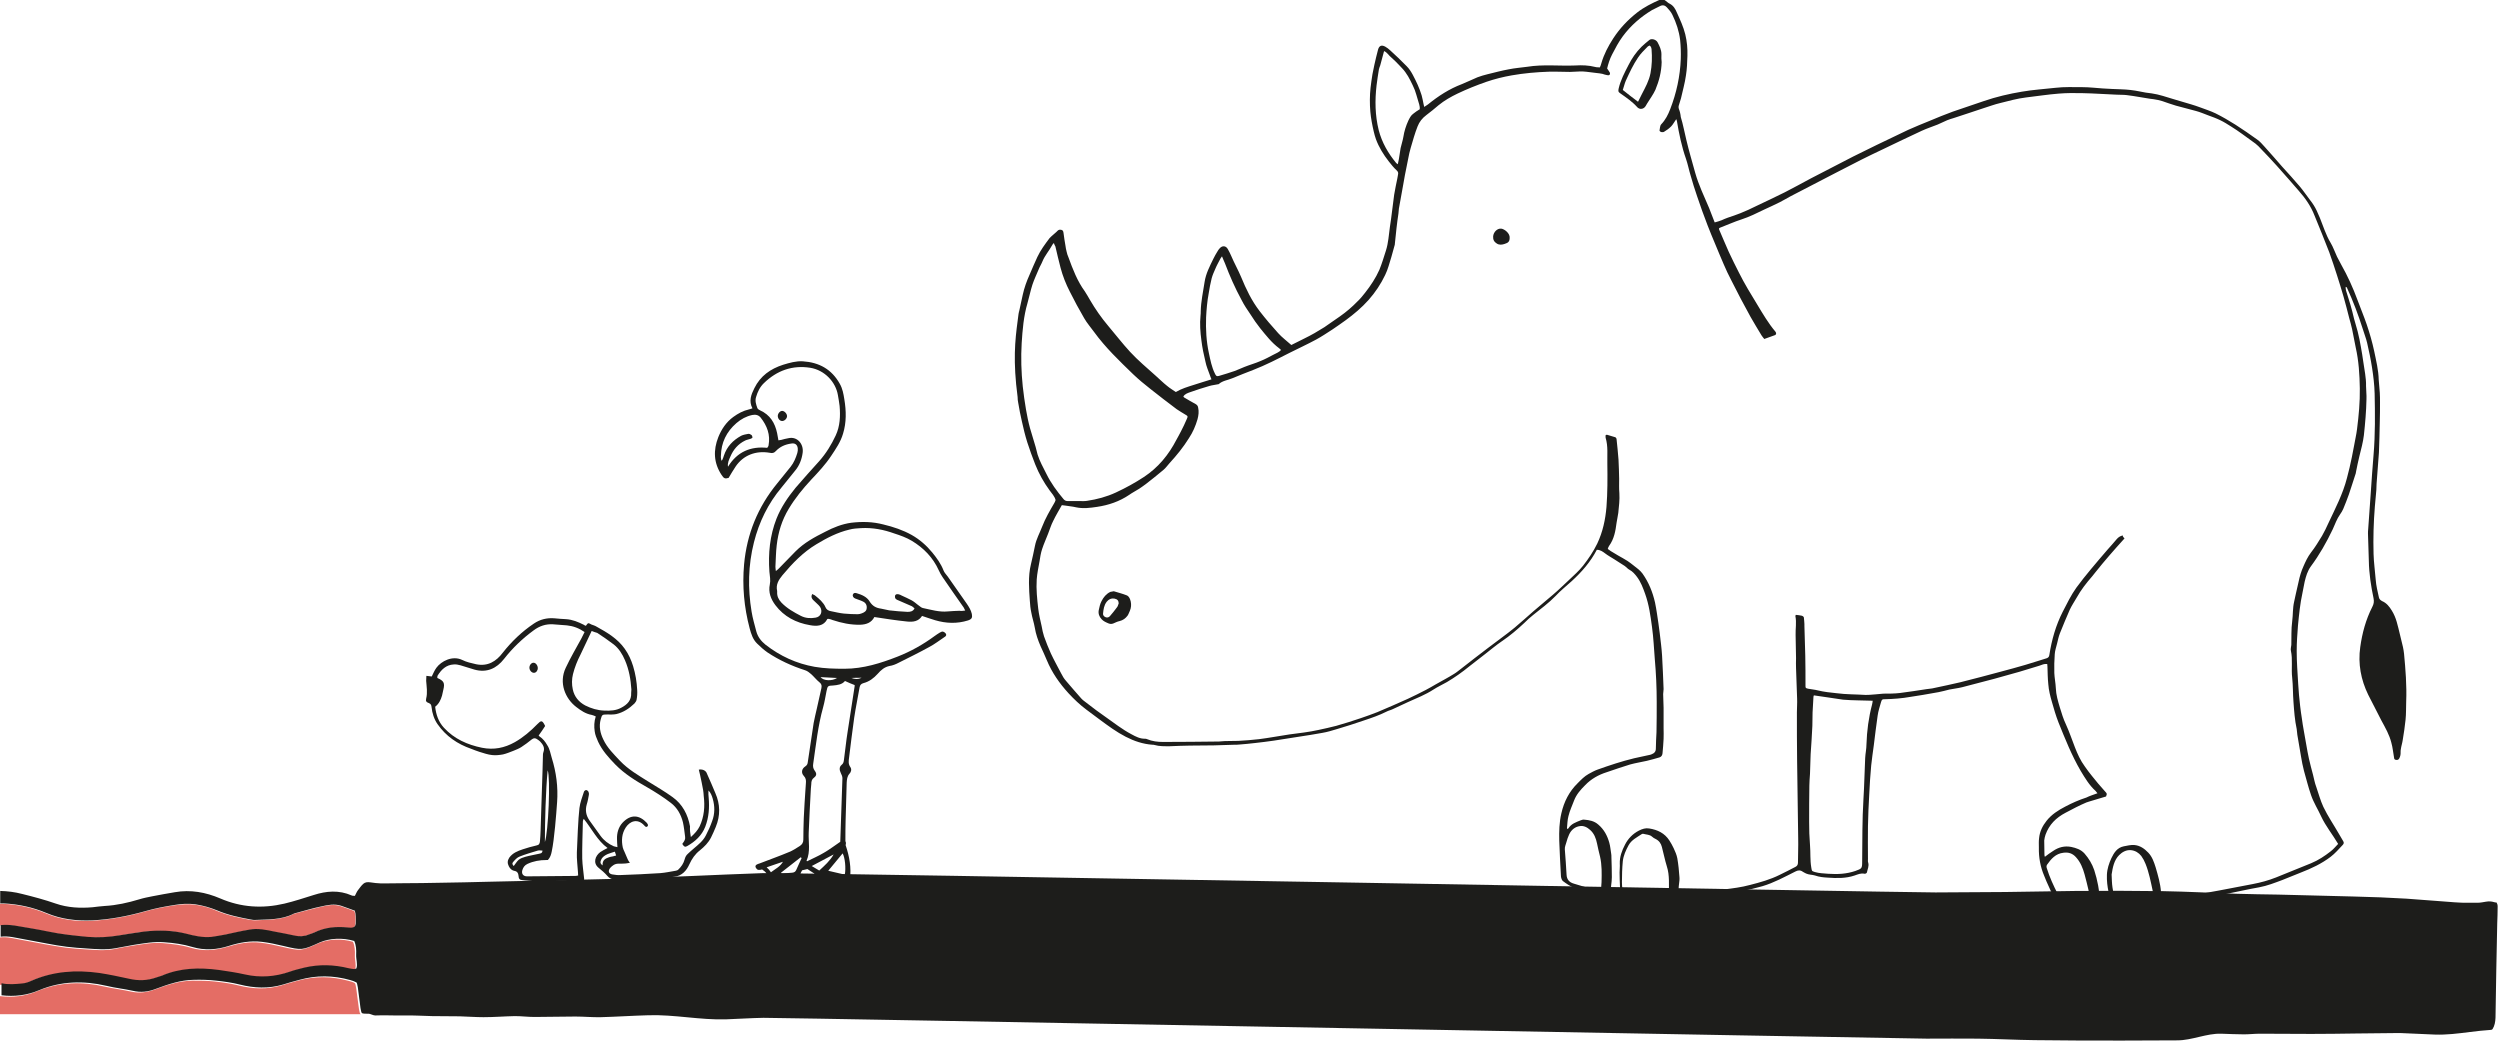 <?xml version="1.0" encoding="utf-8"?>
<!-- Generator: Adobe Illustrator 19.1.0, SVG Export Plug-In . SVG Version: 6.00 Build 0)  -->
<svg version="1.1" id="Calque_1" xmlns="http://www.w3.org/2000/svg" xmlns:xlink="http://www.w3.org/1999/xlink" x="0px" y="0px"
	 viewBox="1090.9 347.5 1164.5 485.2" style="enable-background:new 1090.9 347.5 1164.5 485.2;" xml:space="preserve">
<style type="text/css">
	.st0{fill:#6F9BBB;}
	.st1{fill:#E46D65;}
	.st2{fill:#1D1D1B;}
	.st3{fill:#FFFFFF;stroke:#E46D65;stroke-width:3;stroke-miterlimit:10;}
	.st4{fill:#6EA2C2;}
	.st5{fill:none;stroke:#E46D65;stroke-width:3;stroke-miterlimit:10;}
	.st6{fill:#C2C2C2;}
	.st7{fill:#F3F6ED;}
	.st8{fill:#EA6C65;}
	.st9{fill:#80BA40;}
	.st10{fill:#B9B8B8;}
	.st11{fill:#1A94C1;}
	.st12{fill:none;stroke:#B9B8B8;stroke-width:3;stroke-miterlimit:10;}
	.st13{fill:none;}
	.st14{fill:#EC6C65;}
	.st15{fill:none;stroke:#EC6C65;stroke-width:4;stroke-miterlimit:10;}
	.st16{fill:#169BC9;}
	.st17{fill:#FFFFFF;}
	.st18{fill:#C0C0C0;}
	.st19{fill:none;stroke:#C0C0C0;stroke-width:3;stroke-miterlimit:10;}
	.st20{fill:none;stroke:#EC6C65;stroke-width:3;stroke-miterlimit:10;}
	.st21{fill:none;stroke:#80BA40;stroke-width:3;stroke-miterlimit:10;}
	.st22{fill:#4D4D4D;}
	.st23{fill:#6DA0C0;}
	.st24{fill:#FFFFFF;stroke:#80BA40;stroke-width:3;stroke-miterlimit:10;}
	.st25{fill:#D9EAC5;}
	.st26{fill:#A6CF7A;}
	.st27{fill:#BFDC9F;}
	.st28{fill:#ECEED2;}
</style>
<g>
	<g>
		<path class="st1" d="M1097.4,778.8c5.3,0.8,10.5,1.7,15.7,2.8c6.1,1.2,12.3,1.9,18.5,2.5c4.9,0.4,9.7,0.2,14.6-0.7
			c3.9-0.7,7.9-1.4,11.8-1.8c6.5-0.8,13-0.7,19.4,1c3.9,1,7.8,1.9,11.8,1.5c2.2-0.2,4.4-0.6,6.5-1.1c3.8-0.7,7.5-1.7,11.3-2.3
			c3.9-0.6,7.7,0.2,11.4,0.9c3.2,0.6,6.4,1.2,9.6,1.9c2.2,0.5,4.4,0.3,6.5-0.5c0.8-0.3,1.7-0.5,2.5-0.9c4.9-2.5,10.2-2.8,15.6-2.4
			c0.6,0,1.2,0.1,1.8,0.1c1.3,0,1.9-0.6,2-1.9c0.2-2.1,0.2-4.1-0.4-6c-2.2-0.8-4.3-1.6-6.4-2.3c-3.1-1-6.2-0.4-9.2,0.3
			c-3.9,0.9-7.7,2-11.6,3c-0.4,0.1-0.9,0.2-1.3,0.4c-5.6,2.9-11.7,2.5-17.8,2.9c-0.7,0-1.5-0.1-2.2-0.2c-5.4-1-10.7-2.1-15.8-4.3
			c-3.2-1.4-6.7-2.4-10.2-2.8c-3-0.4-6.2-0.1-9.3,0.3c-4.7,0.7-9.3,1.6-13.8,2.9c-8.1,2.3-16.4,3.9-24.8,4.3
			c-7.3,0.4-14.3-0.5-21.2-3.4c-6.4-2.7-13.2-4.2-20.2-4.5c-0.5,0-0.9,0-1.4,0v10.1C1093.1,778.3,1095.2,778.4,1097.4,778.8z"/>
		<path class="st1" d="M1258.8,819.8c-1-0.5-1.7-13.6-2.6-14.3c-0.8-0.6-1.9-0.8-2.9-1.1c-7.9-2.2-15.7-2.3-23.6-0.1
			c-2.6,0.7-5.1,1.4-7.7,2.2c-6.7,2-13.3,1.7-20.1,0c-3.6-0.9-7.2-1.4-10.9-1.8c-3.5-0.4-7.1-0.4-10.6-0.4
			c-6.2,0.1-11.9,2.1-17.6,4.2c-3.6,1.3-7.1,1.7-10.8,0.9c-4-0.9-8.2-1.4-12.2-2.3c-10.7-2.5-21.2-2.2-31.3,2
			c-5.9,2.5-11.7,3.1-17.6,2.4v8.4H1259C1258.9,819.9,1258.8,819.9,1258.8,819.8z"/>
		<path class="st1" d="M1100.6,806c1.4-0.1,2.9-0.6,4.2-1.2c10.2-4.6,20.8-5.2,31.7-3.7c4.7,0.6,9.3,1.7,13.9,2.7
			c4.3,0.9,8.5,0.8,12.7-0.6c0.8-0.3,1.7-0.5,2.5-0.8c8.6-3.7,17.5-3.9,26.6-2.7c4.1,0.5,8.2,1.2,12.2,2.1
			c7.1,1.6,14.1,1.1,20.9-1.3c2.2-0.8,4.5-1.3,6.8-1.9c6.9-1.7,13.8-1.5,20.6,0.3c0.9,0.2,1.7,0.3,2.6,0.4c0.3,0,0.6-0.1,1-0.3
			c0.7-2.1-0.2-4.3-0.1-6.4c0.1-2.2,0-4.4-0.9-6.4c-5.2-1.6-11.6-1.3-16.1,0.7c-8.2,3.7-8.2,3.6-17,1.6c-3.3-0.8-6.6-1.5-10-1.9
			c-5.2-0.6-10.3,0.4-15.3,1.9c-5.6,1.7-11.3,2.2-17,0.5c-4.3-1.3-8.7-1.8-13.1-2.2c-4.8-0.4-9.4,0.5-14.1,1.2
			c-2.9,0.4-5.8,1-8.7,1.6c-4.4,0.8-8.8,0.4-13.3,0.1c-3.1-0.2-6.2-0.4-9.3-0.8c-3.1-0.4-6.1-1-9.2-1.5c-5.4-1-10.8-2-16.1-3
			c-1.9-0.4-3.7-0.4-5.5-0.2v22C1094.1,806.5,1097.4,806.2,1100.6,806z"/>
	</g>
	<g>
		<path class="st2" d="M1412.7,737.4c1.9-1.7,3.2-3.2,4.1-5c2.1-4.5,2.5-9.2,1.9-14.1c-0.1-1-0.1-2-0.3-2.9
			c-0.4-2.3-0.9-4.6-1.4-6.9c-0.2-0.8-0.4-1.6-0.6-2.5c1.6-0.3,3,0.3,3.6,1.4c0.1,0.2,0.2,0.4,0.3,0.7c1.3,2.9,2.6,5.9,3.8,8.8
			c2.3,5.2,2.4,10.5,0.2,15.8c-0.7,1.7-1.4,3.3-2.2,4.9c-1.2,2.4-3.1,4.3-5.2,6c-2.2,1.7-3.7,3.9-4.9,6.5c-1.3,2.9-3.4,5.4-7.1,5.8
			c-2.1,0.2-4.2,0.6-6.2,0.7c-3.1,0.2-6.3,0.1-9.4,0.3c-3,0.1-6,0.5-9,0.5c-2.3,0-4.8,0.1-6.5-1.9c-1.2-1.4-2.6-2.6-4.1-3.8
			c-2.7-2.2-1.6-5.5,0.8-7.3c1-0.7,2.1-1.2,3.4-1.9c-4.8-3.5-7.3-8.9-11.1-13.6c-0.2,0.5-0.4,0.8-0.4,1.2
			c-0.1,3.8-0.4,13.6-0.3,17.4c0.1,3.1,0.6,6.2,0.9,9.4c0.1,1.2-0.3,1.5-1.5,1.1c-0.6-0.2-1.2-0.4-1.8-0.4c-1.7,0-3.5,0-5.2,0.1
			c-3.7,0.1-7.5,0.3-11.2,0.3c-3,0-5.9-0.2-8.8-0.5c-1.6-0.1-2-0.6-2.1-2.2c-0.1-1.1-0.6-1.9-1.7-2.1c-1.3-0.2-2.2-1-2.8-2.2
			c-0.7-1.4-0.7-2.6,0.2-4c1.6-2.2,3.9-3.1,6.3-3.9c2.1-0.7,4.2-1.3,6.4-1.8c1.2-0.2,1.5-0.9,1.6-1.9c0.1-1.7,0.3-3.3,0.3-5
			c0.3-7.3,0.6-20.5,0.9-27.8c0.1-2.5,0.1-5,0.2-7.6c0-0.4,0.1-0.8,0.2-1.1c0.8-2.1-0.2-3.6-1.5-5c-0.4-0.4-0.9-0.7-1.3-1
			c-0.9-0.7-1.7-0.7-2.6,0c-1.6,1.3-3.2,2.5-4.9,3.6c-1.1,0.7-2.4,1.2-3.6,1.7c-1.6,0.6-3.2,1.3-4.9,1.7c-1.7,0.3-3.4,0.5-5.1,0.3
			c-2-0.2-3.9-0.9-5.9-1.5c-1.3-0.4-2.5-0.9-3.8-1.4c-6.4-2.2-11.8-5.9-15.7-11.5c-1.6-2.3-2.5-5.1-2.8-8c-0.1-0.9-0.3-1.4-1.2-1.8
			c-1.2-0.4-1.6-0.9-1.3-2.1c0.7-2.8,0.2-5.5,0-8.3c0-0.7,0.1-1.4,0.1-2.3c1,0.1,1.8,0.2,2.5,0.3c0.7-1.4,1.3-2.9,2.2-4.1
			c2.2-3,7.4-5.8,12-3.6c2,1,4.3,1.5,6.5,2c5.4,1.1,9.3-1.3,12.4-5.4c4.1-5.2,8.9-9.8,14.4-13.5c2.9-2,6.2-2.8,9.7-2.5
			c1.8,0.2,3.6,0.3,5.4,0.4c3,0.2,5.6,1.3,8.2,2.6c0.3,0.2,0.6,0.4,1,0.5c0.4-0.5,0.7-1.1,1.1-1.2c0.4-0.1,1,0.4,1.5,0.6
			c0.8,0.3,1.6,0.5,2.4,1c4.9,2.7,9.8,5.6,13.1,10.3c1.8,2.5,3,5.2,3.9,8.1c1.1,3.6,1.7,7.3,1.9,11.1c0.1,1.5,0,3.1-0.3,4.6
			c-0.1,0.6-0.6,1.2-1,1.7c-2.4,2.3-5.1,4.1-8.4,4.9c-1.4,0.3-2.9,0.2-4.4,0.2c-2.2,0-2.3,0.1-2.9,2.3c-0.9,3.3-0.2,6.4,1.2,9.3
			c1.8,3.9,4.9,6.9,7.8,10c3.8,4,8.5,6.7,13.1,9.6c3.8,2.4,7.7,4.6,11.4,7.3c4.6,3.3,7.1,8.1,8.1,13.6
			C1412.2,734.3,1412.4,735.6,1412.7,737.4 M1368.4,681.2c-0.8-0.3-1.3-0.6-1.9-0.7c-2.8-0.5-5-2-7.2-3.7
			c-5.1-3.9-8.2-11.2-4.9-18.2c2.2-4.7,4.8-9.1,7.3-13.7c0.5-1,1-1.9,1.5-3c-2.6-1.8-5.3-2.8-8.2-3.1c-2.1-0.2-4.3-0.3-6.5-0.5
			c-3.4-0.2-6.3,0.8-9,2.8c-5.2,3.8-9.8,8.2-13.8,13.3c-3.5,4.5-8.1,6.6-13.8,5c-2.2-0.6-4.3-1.4-6.5-2c-1-0.3-2.2-0.5-3.2-0.4
			c-3.5,0.2-5.7,2.4-7.4,5.1c-0.2,0.3-0.2,0.8-0.2,1.2c3,1.3,3.6,2.3,2.8,5.5c-0.2,0.9-0.4,1.8-0.6,2.7c-0.6,2-1.4,3.8-3.2,5.2
			c0.4,3.6,1.5,7,4.1,9.8c4.8,5.2,10.9,7.9,17.7,9.3c5.5,1.1,10.5,0.1,15.3-2.6c3.9-2.2,7.4-5.2,10.5-8.4c1.7-1.7,2.2-2,3.5,0.6
			c0,0.1,0,0.1,0.1,0.3c-0.9,1.4-1.9,2.9-3,4.4c0.2,0.2,0.3,0.4,0.5,0.5c1.5,1,2.6,2.4,3.5,4c1.2,1.8,1.5,3.9,2.1,5.9
			c2.1,6.7,3,13.6,2.5,20.6c-0.4,5.7-1.3,17.4-2.5,23c-0.3,1.5-0.7,2.8-1.8,4c-0.2,0-0.4,0-0.7,0c-3.1,0-6,0.5-8.8,1.8
			c-1.3,0.6-2,1.6-2.4,2.9c-0.5,1.7,0.4,2.9,2.2,2.9c7.5-0.1,15-0.1,22.5-0.2c0.4,0,0.8-0.1,1.3-0.2c0-0.6-0.1-1.2-0.1-1.7
			c-0.2-3-0.6-6-0.5-9c0.2-4.9,0.6-15.8,1.2-20.7c0.3-2.6,1.3-5.1,2.1-7.6c0.1-0.4,0.7-0.8,1-0.8c0.4,0,0.9,0.4,1.1,0.8
			c0.2,0.4,0.3,1,0.2,1.4c-0.3,1.5-0.5,3-1,4.5c-0.8,2.8-0.3,5.2,1.3,7.5c1.7,2.4,3.4,4.7,5.1,7.1c1.6,2.2,3.7,3.8,6.2,4.9
			c0.5,0.2,1.1,0.2,1.7,0.4c-0.1-1.5-0.2-2.6-0.2-3.8c-0.1-2.8,0.7-5.5,2.5-7.5c3.9-4.2,7.9-3.7,11.3-0.1c0.4,0.5,1,1.2,0.3,1.8
			c-0.7,0.5-1.1-0.2-1.5-0.6c-3.1-3.3-6.6-1.9-8.5,1c-1.9,2.9-2.1,6.1-1.4,9.4c0.2,0.7,0.5,1.4,0.8,2c0.5,1.2,1,2.4,1.5,3.5
			c0.2,0.5,0.5,0.9,1,1.6c-0.8,0.1-1.3,0.2-1.9,0.3c-1.2,0.1-2.3,0.1-3.5,0.1c-1.6,0-2.8,0.9-3.8,2c-1.1,1.4-0.7,2.7,1,3
			c1.3,0.2,2.6,0.4,3.8,0.3c6.2-0.2,12.4-0.5,18.6-0.9c2.4-0.2,4.7-0.7,7.1-1.1c0.4-0.1,0.9-0.2,1.2-0.5c1.4-1.3,2.5-2.9,3-4.8
			c0.3-1.1,0.7-1.9,1.5-2.6c0.9-0.8,1.8-1.7,2.8-2.5c2.1-1.8,4.3-3.5,5.6-6.1c1.1-2.1,2.1-4.3,2.9-6.6c1.3-3.4,1.3-6.9,0.3-10.4
			c-0.4-1.4-0.9-2.8-2-3.9c-0.1,1.2,0,2.3,0.1,3.4c0.4,4.6,0.1,9.1-1.6,13.5c-1.6,4.1-4.7,6.9-8.4,9c-1,0.6-1.5,0.3-2.3-1
			c1.2-1.6,1.5-2.2,1.3-3.5c-0.3-2.2-0.5-4.4-1-6.6c-0.9-3.6-2.7-6.8-5.6-9c-3.5-2.7-7.3-5.1-11.1-7.3c-5.3-3-10.5-6.2-14.8-10.6
			c-3.1-3.2-6.1-6.5-8-10.6c-0.7-1.6-1.4-3.2-1.6-4.9C1367.6,686,1367.6,683.7,1368.4,681.2 M1366.5,641.4c-1.8,3.9-3.5,7.5-5.2,11
			c-1.5,2.9-2.7,5.9-3.5,9.1c-0.6,2.4-0.6,4.8-0.1,7.1c0.7,3.4,2.8,5.9,5.8,7.5c2.8,1.4,5.7,2.3,9,2.4c2.7,0.1,5.3,0,7.7-1.3
			c2.9-1.5,4.9-3.5,4.7-7c0-0.5,0.1-1,0.1-1.5c-0.3-4.7-1.1-9.3-3-13.7c-1.2-2.8-2.8-5.4-5.2-7.3c-2.5-1.9-5.1-3.7-7.7-5.4
			C1368.2,642,1367.3,641.8,1366.5,641.4 M1346,706.3c-0.9,9.2-1.3,24.4-1.3,33.4C1346.3,735.4,1347.4,709.7,1346,706.3
			 M1330.2,750.9c0.8-1,1.4-2.1,2.3-2.9c0.9-0.7,2-1.1,3.1-1.4c2.1-0.6,4.2-0.9,6.3-1.4c0.7-0.2,1.6-0.1,1.7-1.5
			c-0.8,0-1.5-0.2-2.2,0c-2.9,0.9-5.8,1.7-8.5,2.8c-1.1,0.4-2,1.4-2.8,2.3C1329.3,749.6,1329.5,750.2,1330.2,750.9 M1371.6,750.6
			c-0.2-2.5,1.3-3.2,3-3.8c0.6-0.2,1.2-0.3,1.8-0.4c0.5-0.1,0.9-0.3,1.5-0.4c-0.2-0.7-0.4-1.2-0.6-1.8c-1.2,0.4-2.3,0.7-3.3,1.1
			c-1.3,0.6-2.5,1.3-3.1,2.7C1370.5,748.9,1370.3,749.7,1371.6,750.6"/>
		<path class="st2" d="M1341.4,658.7c0,1.2-0.8,2.2-1.8,2.2c-1.1,0-2.1-1.2-2.1-2.4c0-1.2,0.9-2.3,1.9-2.3
			C1340.5,656.2,1341.4,657.5,1341.4,658.7"/>
		<path class="st2" d="M1484.8,741.2c1.8,5.3,2.7,10.5,2,16c-1.3,0.6-2.5,0.5-3.6-0.1c-1.9-0.9-3.8-1.1-5.8-0.8
			c-1.9,0.3-3.8,0.1-5.6,0.8c-0.8,0.3-1.3-0.3-1.5-1c-0.1-0.5-0.1-1.1-0.1-1.7c-1-0.7-2.1-1.4-3.2-2.1c-0.8,0.2-1.6,0.4-2.5,0.6
			c-0.2,0.6-0.8,1.2-0.7,1.8c0.2,1.4-0.8,1.9-1.9,2.5c-1-1-2.3-0.7-3.6-0.6c-2.4,0.3-4.8,0.2-7,1.1c-0.9,0.4-2.1-0.6-2.7-2
			c-0.9-1.9-0.9-1.9-2.7-3.2c-1.6,0.4-2.2,0.3-2.8-0.6c-0.5-0.7-0.4-1.3,0.3-1.7c0.4-0.2,0.9-0.4,1.3-0.5c4.6-1.8,9.2-3.4,13.7-5.3
			c1.8-0.7,3.4-1.8,5-2.8c1.1-0.7,1.7-1.6,1.7-3c0-3.3,0.1-6.7,0.2-10c0.2-4.5,0.5-9,0.8-13.5c0.1-1,0.1-1.9,0.2-2.9
			c0.1-1.2,0-2.3-1-3.3c-1.3-1.4-1-3.3,0.7-4.4c0.9-0.6,1.1-1.2,1.2-2.2c0.9-6,1.8-12,2.7-18c0.4-2.3,1-4.5,1.5-6.8
			c0.7-3.1,1.4-6.3,2.1-9.4c0.2-1.1,0.2-1.9-0.8-2.7c-1.5-1.2-2.6-2.7-4.1-4c-0.8-0.7-1.7-1.4-2.7-1.7c-6.2-2-12.1-4.7-17.5-8.3
			c-1.7-1.2-3.3-2.6-4.8-4.1c-2-1.9-2.8-4.5-3.5-7.1c-2.6-9.8-3.5-19.7-2.6-29.8c1.3-14.2,6.4-26.7,15.4-37.7
			c2.1-2.6,4.2-5.2,6.3-7.8c1.5-1.9,2.4-4.1,3.1-6.4c0.2-0.7,0.3-1.5,0.2-2.2c-0.2-1.7-1.3-2.5-3-2.2c-2.8,0.4-5.2,1.4-7.2,3.5
			c-0.8,0.9-1.6,1.1-2.9,0.8c-6.4-1.1-12.3,1.1-15.9,6.5c-1.1,1.7-2.1,3.3-3.2,5.2c-1.7,0.5-2.2,0.3-3.3-1.4
			c-3.7-5.6-3.9-11.5-1.5-17.6c1.5-3.7,3.7-7,7-9.4c2.2-1.6,4.6-2.9,7.3-3.5c0.5-0.1,1-0.3,1.6-0.5c-1.8-3.4-0.6-6.4,0.9-9.4
			c2.8-5.7,7.5-9,13.4-10.9c3-0.9,6-1.8,9.2-1.6c7.6,0.5,13.4,3.7,17.2,10.5c1.3,2.3,1.7,4.7,2.1,7.2c0.9,5.4,1,10.8-0.6,16
			c-1.1,3.8-3.3,7-5.5,10.3c-2.7,4.1-6,7.6-9.3,11.1c-3.9,4.2-7.5,8.6-10.5,13.6c-3.2,5.3-4.9,10.9-5.6,17c-0.4,3.3-0.4,6.7-0.6,10
			c0,0.5,0.1,1,0.2,2c0.7-0.6,1.2-0.9,1.5-1.3c2.6-2.6,5.1-5.3,7.7-7.9c4-4,8.8-6.6,13.8-9.1c3.8-2,7.8-3.6,12.1-4.2
			c5.1-0.6,10-0.5,15,0.8c4.6,1.1,9.1,2.6,13.2,4.9c3.7,2.1,6.9,4.9,9.6,8.2c2.1,2.6,4,5.2,5.2,8.3c0.4,1.1,1.3,1.9,2,2.9
			c3,4.3,5.9,8.5,8.9,12.7c1,1.5,1.9,2.9,2.3,4.7c0.3,1.7,0,2.4-1.8,3c-5.1,1.6-10.2,1.4-15.3-0.1c-2-0.6-4-1.3-6.1-2
			c-1.6,2.6-4.3,2.9-7,2.6c-5-0.5-10-1.3-15.3-2.1c0.3-0.2,0.1-0.1,0.1,0c-1.4,2.7-3.8,3.5-6.6,3.6c-4.4,0.1-8.7-0.8-12.9-2.2
			c-0.5-0.2-1-0.4-1.6-0.5c-0.2-0.1-0.4,0-0.8,0c-1.7,3.4-4.9,3.5-8.1,2.9c-6.5-1.1-12.1-4-16.1-9.3c-2.1-2.8-3.4-6-2.6-9.7
			c0.4-1.9,0-3.9-0.2-5.9c-0.6-8.5,0.2-16.8,3.3-24.7c2.1-5.3,5.3-10,8.9-14.4c3.6-4.2,7.3-8.3,11-12.4c3.2-3.6,5.7-7.7,7.7-12
			c2-4.3,2.2-9,1.8-13.7c-0.2-1.7-0.5-3.4-0.8-5.1c-1-6-6.1-11.6-12.9-12.7c-8.3-1.3-15.5,1.3-21.5,7.1c-1.9,1.8-3,4.1-3.7,6.5
			c-0.6,1.8,0,3.5,0.6,5.2c0.2,0.4,0.7,0.8,1.2,1c4.7,2.1,7,5.9,8,10.7c0.2,1.1,0.4,2.1,0.6,3.3c0.5-0.1,0.9-0.1,1.3-0.2
			c1.1-0.3,2.2-0.6,3.4-0.8c4-0.9,7.1,2.6,6.6,6.7c-0.4,3.1-1.5,6-3.5,8.4c-2.1,2.6-4.2,5.2-6.3,7.8c-6.3,7.5-10.5,16.1-12.9,25.6
			c-2.7,10.7-2.9,21.5-1.1,32.3c0.5,3.1,1.4,6.1,2.2,9.2c0.7,2.6,2.3,4.6,4.3,6.2c6.8,5.3,14.4,8.8,22.9,10.3
			c4.6,0.8,9.2,0.9,13.9,0.9c8.7,0,16.9-2.6,24.8-5.7c6.1-2.4,11.8-5.6,17.1-9.5c0.8-0.6,1.6-1.1,2.4-1.6c0.5-0.3,1.1-0.6,1.5-0.5
			c0.5,0.1,1.1,0.5,1.4,1c0.4,0.6,0,1.2-0.6,1.5c-2.4,1.6-4.7,3.4-7.2,4.7c-4.7,2.6-9.4,4.9-14.2,7.3c-1.3,0.7-2.8,1.3-4.2,1.5
			c-2.5,0.5-4.1,2-5.6,3.7c-1.8,2-3.9,3.6-6.6,4.3c-1.1,0.3-1.6,0.9-1.8,2c-0.8,4.7-1.8,9.4-2.5,14.1c-0.9,6.2-1.6,12.4-2.4,18.7
			c-0.2,1.5-0.4,2.9,0.6,4.3c0.7,1,0.4,2.3-0.4,3.1c-1.1,1.2-1.2,2.7-1.3,4.2c-0.2,5.8-0.3,11.6-0.5,17.4c-0.1,3.3-0.1,6.6-0.1,9.8
			C1485.1,740.1,1484.9,740.6,1484.8,741.2 M1540.5,631.9c-0.4-0.7-0.5-1.1-0.7-1.4c-3.3-4.7-6.6-9.4-9.8-14.1
			c-0.7-1-1.3-2.1-1.8-3.2c-2.7-6-7.1-10.5-12.6-13.8c-2.5-1.5-5.3-2.5-8.1-3.4c-5-1.8-10.1-2.8-15.5-2.5c-1.8,0.1-3.7,0.2-5.5,0.7
			c-5.5,1.3-10.5,3.9-15.3,6.8c-6.2,3.7-11.2,8.9-15.8,14.4c-1.8,2.2-3.2,4.4-2.5,7.4c0,0.1,0,0.3,0,0.4c-0.1,2,0.6,3.5,2,5
			c2.6,2.7,5.8,4.5,9.1,6.2c2.2,1.1,4.5,1.2,6.8,0.8c2.5-0.4,3.4-2.9,2.1-5c-0.4-0.6-0.9-1-1.4-1.5c-0.6-0.6-1.3-1.2-1.9-1.8
			c-0.6-0.7-1-1.4-0.4-2.7c0.5,0.3,1.1,0.4,1.5,0.8c0.9,0.7,1.8,1.5,2.6,2.3c0.8,0.9,1.6,1.8,2,2.8c0.5,1.3,1.4,1.9,2.7,2.1
			c2,0.4,4,0.9,6,1.1c2.2,0.2,4.4,0.3,6.5,0.3c0.6,0,1.2-0.2,1.8-0.4c1.1-0.4,2.2-1,2.3-2.3c0.2-1.4-0.4-2.6-1.7-3.2
			c-1.2-0.6-2.4-0.9-3.6-1.4c-0.9-0.3-1.4-1.2-1.1-1.9c0.3-0.8,1-0.8,1.7-0.6c2.4,0.7,4.8,1.7,6.1,3.9c1.3,2.1,3,3,5.3,3.3
			c1.3,0.2,2.5,0.6,3.8,0.8c2.8,0.3,5.7,0.6,8.5,0.7c1.2,0,2.5-0.1,3.3-1.6c-0.4-0.3-0.8-0.8-1.2-1c-2.3-1-4.6-2-6.9-3
			c-0.9-0.4-1.1-1-1-1.8c0.2-0.9,0.9-0.9,1.6-0.8c0.5,0.1,1,0.3,1.5,0.6c1.5,0.7,3.1,1.4,4.6,2.2c1.1,0.6,2,1.4,2.9,2.1
			c0.8,0.5,1.5,1.3,2.3,1.5c3.9,0.8,7.7,2,11.7,1.6c1.8-0.2,3.7-0.2,5.5-0.3C1538.7,632.2,1539.4,632,1540.5,631.9 M1484.5,664.7
			c-1.4,1.7-3.5,1.9-5.5,2.1c-2.5,0.1-2.6,0.2-3.1,2.6c-0.5,2.5-0.9,5.1-1.6,7.6c-2.4,8.6-3.3,17.4-4.6,26.2
			c-0.2,1.2-0.1,2.2,0.7,3.3c1,1.3,0.9,2.3-0.3,3.2c-1.1,0.8-1.3,1.8-1.3,3c0,0.7-0.2,1.5-0.2,2.2c-0.4,6.8-0.7,13.6-1,20.4
			c-0.2,4.4,0.9,8.8-1,13.1c0,0,0.1,0.1,0.2,0.3c2.6-1.3,5.4-2.5,7.9-4c2.6-1.5,5.1-3.4,7.6-5.1c0.3-9.8,0.7-19.7,1-29.6
			c0-0.7-0.3-1.6-0.7-2.3c-0.8-1.6-0.8-3,0.3-3.9c0.8-0.6,1-1.4,1.1-2.3c0.6-4.3,1-8.7,1.7-13c1.1-7.1,2.2-14.3,3.3-21.4
			c0-0.2,0-0.5,0-0.5C1487.5,666.1,1486.1,665.4,1484.5,664.7 M1426.9,562.1c0.4-0.3,0.5-0.4,0.5-0.5c0.3-0.6,0.5-1.3,0.7-1.9
			c1.4-4.2,4.2-7.1,8-9.2c1-0.5,2.2-0.7,3.3-0.9c0.5-0.1,1.1,0.2,1.5,0.5c0.3,0.2,0.5,0.8,0.5,1.2c0,0.2-0.6,0.5-0.9,0.6
			c-0.8,0.3-1.7,0.4-2.5,0.8c-3.3,1.6-5.5,4.2-6.9,7.5c-0.6,1.4-1.4,2.9-1.1,4.7c4.3-7,10.6-9.6,18.3-8.8c0.2-0.4,0.3-0.5,0.4-0.6
			c0.1-0.2,0.2-0.4,0.2-0.6c0.9-4.9-0.7-9.1-3.7-12.9c-1-1.2-2.3-1.5-3.9-1.2c-2.8,0.6-5.2,1.9-7.4,3.8c-4.6,4-7.1,9.1-7.2,15.2
			C1426.6,560.5,1426.8,561.2,1426.9,562.1 M1476.7,753.1c2.6,0.6,5.2,1.2,7.7,1.8c0.6-2.9,0.1-8-1-9.9
			C1481.2,747.6,1479,750.3,1476.7,753.1 M1464.3,747.2c-0.1-0.1-0.3-0.3-0.4-0.4c-3.1,2.4-6.1,4.8-9.2,7.2c0.1,0.1,0.1,0.3,0.2,0.4
			c1.7-0.1,3.3-0.3,5-0.4c0.9-0.1,1.5-0.4,1.9-1.3C1462.6,750.8,1463.5,749,1464.3,747.2 M1472.5,753c2.5-2.3,5-4.5,6.7-7.5
			c-3.3,1.7-6.6,3.5-10.2,5.4C1470.3,751.7,1471.3,752.3,1472.5,753 M1450,753.8c2.1-1.6,4.3-2.6,5.6-4.9c-2.5,0.8-4.9,1.7-7.6,2.6
			C1448.9,752.3,1449.4,752.9,1450,753.8 M1480.8,663.3c-2.4-0.1-5-0.3-7.7-0.4C1474.5,664.7,1478.5,664.8,1480.8,663.3
			 M1487.5,663.3c1.4,0.5,2.9,0.8,4.7-0.1C1490.3,663.2,1488.9,663.2,1487.5,663.3"/>
		<path class="st2" d="M1457.5,541.2c0.1,1.1-1,2.3-2.1,2.4c-1.1,0.1-2.1-0.9-2.2-2.2c-0.1-1.1,0.9-2.4,1.9-2.5
			C1456.1,538.8,1457.4,540,1457.5,541.2"/>
		<path class="st2" d="M2067.9,717c-0.5-0.6-0.7-0.9-0.9-1.1c-2.9-2.6-4.9-6-6.9-9.3c-4.2-7.2-7.3-15-10.4-22.7
			c-1.2-3.1-2.1-6.2-3-9.4c-0.8-2.7-1.5-5.5-1.7-8.3c-0.3-2.8-0.3-5.5-0.4-8.3c0-0.4-0.1-0.7-0.1-1.1c-1.4-0.2-2.5,0.4-3.7,0.8
			c-3.1,0.9-6.1,1.9-9.2,2.8c-3.9,1.1-7.9,2.2-11.8,3.3c-4.9,1.3-9.9,2.6-14.9,3.9c-2,0.5-4,0.7-6,1.1c-1.7,0.4-3.3,0.9-5,1.2
			c-2.5,0.5-4.9,0.8-7.4,1.3c-1.9,0.3-3.8,0.6-5.7,0.9c-3.9,0.7-7.9,1-11.9,1.1c-1.2,0-1.4,0-1.8,1.3c-0.6,2.1-1.3,4.2-1.6,6.4
			c-0.7,4.6-1.2,9.3-1.8,13.9c-0.4,3.1-0.9,6.2-1.2,9.3c-0.4,4.4-0.7,8.9-0.9,13.3c-0.3,5-0.5,9.9-0.6,14.9c-0.1,5.1,0,10.2,0,15.3
			c0,0.6-0.1,1.2,0.1,1.7c0.5,1.6-0.3,3.1-0.6,4.6c0,0.3-0.8,0.7-1.1,0.6c-1.7-0.4-3.1,0.3-4.6,0.8c-4.1,1.4-8.3,1.3-12.5,1
			c-2-0.1-4-0.3-6-1c-1.3-0.4-2.8-0.3-4.1-0.9c-0.5-0.3-1.1-0.5-1.5-0.8c-1.2-0.9-2.3-0.8-3.6-0.1c-5,2.5-9.9,5.2-15.3,6.8
			c-3.2,0.9-6.4,1.7-9.6,2.3c-3,0.6-6.1,0.9-9.2,1.3c-1.2,0.2-2.5,0.5-3.7,0.6c-2.2,0.3-4.5,0.4-6.7,0.6c-3.8,0.3-7.7,0.4-11.4,1.1
			c-1.8,0.3-3.6,0-5.4,0.3c-1.8,0.3-3.7,0.2-5.5,0.2c-1.8,0-3.7,0-5.5-0.1c-1.4,0-2.8,0.1-4.2-0.1c-2.8-0.3-5.5-0.7-8.3-1
			c-1-0.1-2.1-0.1-3.1-0.3c-1.6-0.3-3.2-0.6-4.7-1.1c-3.5-1-7-1.9-10.4-3.1c-1.9-0.7-3.6-1.9-5.2-3.1c-0.5-0.4-0.8-1.4-0.9-2.1
			c-0.3-5.5-0.6-11.1-0.8-16.7c-0.1-4.3,0-8.6,1-12.8c1.2-5.3,3.6-10.1,7.6-14c1.6-1.6,3.1-3.2,5.1-4.3c1.3-0.7,2.7-1.5,4.1-2
			c5.6-2,11.3-3.9,17.1-5.3c2.3-0.5,4.6-1,6.9-1.5c0.4-0.1,0.7-0.1,1.1-0.3c1.3-0.5,2.1-1.2,2.1-2.7c0-2.6,0.2-5.1,0.3-7.7
			c0.1-4.7,0.1-9.3,0.1-14c0-6.7-0.3-13.4-0.9-20.1c-0.4-5-0.6-9.9-1.3-14.9c-0.7-5.2-1.4-10.4-3.2-15.4c-1-2.8-2-5.5-3.8-7.9
			c-1-1.3-2-2.5-3.5-3.3c-0.8-0.4-1.4-1.2-2.1-1.7c-1.7-1.1-3.3-2.1-5-3.2c-1.4-0.9-2.9-1.7-4.2-2.7c-1.2-0.9-2.3-1.7-3.9-1.7
			c-2.9,5.6-7,10.3-11.7,14.6c-2.5,2.3-5.2,4.4-7.5,6.9c-3.2,3.3-6.9,6-10.5,8.9c-1.4,1.1-2.7,2.3-4,3.6c-3.3,3.1-6.7,6-10.4,8.5
			c-2.8,1.9-5.4,4.1-8.1,6.2c-2.4,1.9-4.8,3.7-7.2,5.6c-3.3,2.7-6.7,5.1-10.4,7.3c-2.1,1.2-4.3,2.2-6.3,3.5c-3.7,2.4-7.8,4-11.8,5.8
			c-2.4,1.1-4.7,2.2-7.1,3.3c-1,0.5-2.1,0.7-3,1.2c-3.4,1.7-6.9,2.9-10.5,4.1c-4.2,1.4-8.3,2.8-12.5,4c-2.3,0.7-4.6,1.4-7,1.8
			c-3.6,0.7-7.3,1.2-11,1.8c-3.8,0.6-7.6,1.2-11.5,1.8c-2.9,0.4-5.8,0.8-8.7,1.1c-2.4,0.3-4.8,0.5-7.2,0.7c-0.8,0.1-1.6,0.1-2.4,0.1
			c-3.2,0.1-6.5,0.2-9.7,0.3c-3.7,0.1-7.3,0-11,0.1c-3.1,0-6.3,0.2-9.4,0.3c-2.4,0-4.8,0.1-7.2-0.6c-0.3-0.1-0.6-0.1-0.9-0.1
			c-4.4-0.3-8.5-1.7-12.4-3.7c-4.3-2.2-8.2-5.1-12-7.9c-2.1-1.6-4.2-3.1-6.3-4.7c-3.1-2.3-5.8-4.9-8.4-7.7
			c-4.2-4.6-7.7-9.6-10.1-15.4c-0.9-2.2-1.9-4.3-2.9-6.5c-1.2-2.8-2.2-5.6-2.7-8.7c-0.4-2.3-1.2-4.6-1.6-6.9
			c-0.4-1.8-0.6-3.7-0.7-5.6c-0.2-2.8-0.4-5.5-0.4-8.3c0-2.9,0.2-5.8,0.9-8.6c0.7-2.9,1.3-5.8,1.9-8.7c0.6-3.1,2.2-5.9,3.3-8.8
			c1.5-3.9,3.6-7.5,5.7-11.1c0.3-0.4,0.4-0.9,0.6-1.4c-0.5-1.8-1.8-3.1-2.8-4.5c-2.7-3.7-5-7.8-6.7-12.1c-1.3-3.4-2.6-6.8-3.7-10.3
			c-1-3.2-1.8-6.5-2.5-9.7c-0.7-2.9-1.2-5.7-1.7-8.6c-0.2-0.9-0.3-1.9-0.3-2.8c-2.2-16.7-1.2-26.3,0-35.3c1.2-9,0.2-2.4,0.5-3.6
			c0.6-2.9,1.3-5.8,1.9-8.7c0.7-3.2,1.8-6.3,3.2-9.4c1.2-2.7,2.3-5.5,3.6-8.2c1.5-3.2,3.6-6,5.7-8.8c0.4-0.5,1-0.9,1.5-1.4
			c0.7-0.7,1.5-1.2,2.2-2c0.6-0.6,1.2-0.6,1.9-0.4c0.7,0.2,0.8,0.8,0.9,1.5c0.2,2,0.6,3.9,0.9,5.9c0.1,0.9,0.3,1.8,0.5,2.6
			c0.2,1,0.5,1.9,0.9,2.8c2,5.5,4.1,11,7.6,15.8c0.9,1.3,1.6,2.7,2.4,4c2.5,4.3,5.3,8.3,8.5,12.1c3.4,4,6.6,8.2,10.2,12.1
			c3.7,4,7.9,7.5,11.9,11.1c1.8,1.6,3.5,3.3,5.4,4.8c1.3,1.1,2.7,1.9,4,2.8c2.7-1.6,5.5-2.4,8.3-3.3c2.7-0.9,5.5-1.7,8.3-2.6
			c-0.3-0.8-0.6-1.4-0.8-2.1c-0.7-2-1.6-4-2-6.1c-0.8-3.3-1.5-6.6-1.9-10c-0.5-3.8-0.8-7.6-0.4-11.5c0.1-0.7,0.1-1.4,0.1-2
			c0.1-4.6,1.1-9.1,1.8-13.7c0.6-3.9,2.4-7.3,4.1-10.8c0.6-1.2,1.2-2.3,1.9-3.4c0.3-0.5,0.6-1,1-1.4c1.2-1.4,2.9-1.3,3.8,0.3
			c0.6,1,1.1,2.1,1.6,3.2c1.4,3.3,3.2,6.5,4.6,9.8c2.3,5.6,4.9,11.1,8.7,16c2.7,3.5,5.6,6.9,8.6,10.2c1.8,2,4,3.6,6.1,5.5
			c2-1,4-2,6-3c3.3-1.6,6.4-3.4,9.4-5.3c2.4-1.6,4.8-3.4,7.2-5c3-2.1,5.8-4.5,8.3-7.1c1.3-1.2,2.4-2.6,3.5-4
			c2.6-3.3,4.9-6.8,6.6-10.6c1.2-2.9,2.1-6,3.1-9.1c1.1-3.5,1.3-7.2,1.8-10.8c0.8-5,1.3-10.1,2-15.1c0.4-2.6,1-5.1,1.5-7.7
			c0.1-0.6,0.2-1.1,0.3-1.7c0.2-0.8,0-1.4-0.7-2c-1.3-1.2-2.5-2.7-3.6-4.1c-2.5-3.2-4.6-6.6-6-10.4c-0.4-1.1-0.7-2.3-1-3.5
			c-0.7-3-1.3-6.1-1.6-9.3c-0.3-3.7-0.3-7.4,0.1-11.1c0.2-2.1,0.6-4.3,0.9-6.4c0.3-1.5,0.6-3,0.9-4.4c0.5-2.3,1.1-4.7,1.7-7
			c0.5-1.8,1.6-2.3,3.3-1.4c0.8,0.5,1.6,1,2.3,1.7c2.6,2.4,5.2,4.8,7.7,7.4c1.2,1.2,2.1,2.6,2.9,4.1c1.6,3,3.1,6.2,4.1,9.5
			c0.4,1.3,0.6,2.8,0.9,4.1c0.1,0.4,0.2,0.8,0.3,1.3c0.7-0.5,1.3-0.8,1.8-1.2c4.8-3.9,9.9-7.2,15.7-9.4c2.5-1,4.9-2.2,7.3-3.2
			c1.5-0.6,3.1-1,4.6-1.4c3.3-0.8,6.6-1.7,9.9-2.3c2.9-0.6,5.8-0.8,8.7-1.2c7.4-1.2,14.9-0.3,22.3-0.6c3.2-0.2,6.3-0.1,9.4,0.7
			c0.6,0.2,1.3,0.1,2.1,0.2c0.3-0.7,0.6-1.3,0.7-1.9c1.2-4.2,3.2-8,5.6-11.7c3-4.6,6.7-8.5,11-11.9c3.3-2.6,7-4.4,10.8-6.1
			c1.1-0.5,1.8,0,2.6,0.6c0.6,0.4,1.1,1,1.8,1.3c1.8,0.9,2.7,2.5,3.4,4.2c1.5,3.3,3,6.5,3.9,10.1c0.8,3.3,1.1,6.6,1,10
			c-0.1,3.1-0.2,6.2-0.7,9.2c-0.5,3.6-1.5,7-2.3,10.6c-0.3,1.2-0.8,2.4-1.1,3.6c-0.1,0.4,0,0.9,0.1,1.3c0.2,0.6,0.5,1.2,0.6,1.9
			c0.2,0.6,0.2,1.3,0.3,1.9c1.1,3.5,1.7,7.1,2.6,10.7c1.2,5.1,2.7,10.1,4.1,15.2c1.6,5.7,4.2,11.1,6.5,16.5c0.9,2.2,1.7,4.4,2.6,6.7
			c1.1-0.3,2.2-0.6,3.2-1c1-0.4,1.9-0.9,2.9-1.2c2-0.7,4-1.3,5.9-2.1c2.5-1,4.9-2.1,7.3-3.3c4.4-2.1,8.9-4.2,13.3-6.4
			c4.1-2.1,8.1-4.3,12.2-6.5c3-1.6,5.9-3.1,8.9-4.6c7.2-3.8,14.5-7.5,21.8-11c4.9-2.3,9.7-4.7,14.6-7c3.3-1.5,6.6-2.8,10-4.2
			c3.6-1.5,7.2-3,10.8-4.3c4.8-1.7,9.6-3.2,14.4-4.9c5.8-2,11.8-3.4,17.8-4.4c5.2-0.9,10.4-1.2,15.6-1.8c4.2-0.5,8.5-0.3,12.7-0.3
			c3.1,0,6.3,0.4,9.4,0.6c2.9,0.2,5.8,0.3,8.6,0.4c2.9,0.1,5.7,0.4,8.6,1c1.8,0.4,3.7,0.7,5.6,0.9c3.5,0.5,6.8,1.7,10.2,2.7
			c2.7,0.8,5.4,1.6,8.1,2.4c1.4,0.4,2.8,0.9,4.2,1.4c2.4,0.9,4.9,1.7,7.2,2.8c3.2,1.6,6.3,3.4,9.3,5.3c3.4,2.2,6.8,4.5,10.1,6.9
			c1.3,0.9,2.3,2.1,3.4,3.3c2.8,3.1,5.5,6.2,8.2,9.3c2.7,3,5.5,6,8.1,9.1c1.8,2.1,3.3,4.4,5,6.6c1.2,1.5,2.2,3.1,3,4.8
			c0.5,1.1,1,2.3,1.5,3.4c1.6,3.9,2.8,8,5,11.6c1.2,2,2,4.4,3,6.5c0.6,1.2,1.3,2.4,1.9,3.6c3,5.3,5.5,10.8,7.6,16.5
			c1.4,3.8,3,7.6,4.3,11.4c1.4,4.1,2.6,8.3,3.5,12.5c0.9,4.4,2,8.8,2.1,13.3c0.1,2,0.4,4,0.5,6c0.1,1.5,0.1,3,0.1,4.5
			c0,3,0,6.1-0.1,9.1c-0.1,4.8-0.2,9.5-0.4,14.3c-0.3,4.9-0.8,9.7-1.1,14.6c-0.1,0.9,0,1.9-0.1,2.8c-0.2,2.6-0.5,5.2-0.7,7.8
			c-0.6,7.3-0.8,14.7-0.6,22c0.1,4,0.7,8,1,12c0.2,2.8,0.9,5.6,1.5,8.3c0.2,0.9,0.8,1.3,1.5,1.7c2.1,0.9,3.4,2.6,4.5,4.4
			c1,1.6,1.8,3.5,2.3,5.3c1.1,3.9,1.9,7.8,2.9,11.7c0.2,1,0.4,2.1,0.5,3.1c0.7,7.4,1.3,14.8,1,22.3c-0.1,2.8,0,5.7-0.3,8.5
			c-0.3,3.1-0.8,6.2-1.3,9.3c-0.2,1.5-0.7,2.9-0.9,4.4c-0.2,0.9,0,1.9-0.2,2.8c-0.1,0.5-0.3,1.1-0.6,1.6c-0.4,0.6-1,0.7-1.7,0.5
			c-0.7-0.2-0.6-0.8-0.7-1.3c-0.4-2.2-0.6-4.5-1.2-6.6c-0.9-3.7-2.8-7-4.6-10.3c-2.1-4-4.2-8.1-6.2-12.1c-3.4-7-4.8-14.4-3.7-22.2
			c0.9-6.5,2.6-12.8,5.6-18.7c0.7-1.3,0.9-2.5,0.6-4c-1.2-5.7-2.1-11.5-2.2-17.4c-0.1-4.2-0.3-8.5-0.4-12.7c0-0.7,0-1.5,0.1-2.2
			c0.4-5.6,0.8-11.3,1.2-16.9c0.4-5.9,0.8-11.8,1.3-17.7c0.8-9.5,0.7-19,0.5-28.5c-0.1-4-0.6-8.1-1.2-12c-0.6-3.9-1.4-7.7-2.3-11.6
			c-0.5-2.2-1.4-4.3-2-6.4c-2.1-6.6-4.5-13-7.4-19.3c-0.1-0.2-0.2-0.3-0.6-0.4c0,0.6,0,1.2,0.2,1.8c1.4,4.3,2.7,8.6,3.7,13
			c0.5,2,1.2,4,1.7,6c0.6,2.4,1.1,4.8,1.5,7.2c0.4,2.3,0.8,4.5,1.1,6.8c0.5,3.8,1.4,7.5,1.3,11.4c0,2,0.3,4.1,0.2,6.1
			c-0.1,5.6-0.6,11.2-1.2,16.8c-0.4,3.3-1.3,6.6-2.1,9.8c-0.6,2.3-1,4.6-1.5,6.9c-0.1,0.4-0.1,0.7-0.2,1.1c-1.1,3.3-2.1,6.6-3.2,9.8
			c-0.8,2.3-1.7,4.5-2.6,6.7c-0.4,0.9-0.9,1.8-1.5,2.6c-1.5,2.1-2.3,4.5-3.4,6.9c-2.9,6.1-6.2,11.9-10.2,17.3
			c-1.6,2.2-2.3,4.7-2.9,7.2c-0.4,1.7-0.6,3.4-1,5.1c-1.1,5-1.6,10.1-2.1,15.2c-0.3,4-0.6,7.9-0.6,11.9c0,5.1,0.4,10.3,0.7,15.4
			c0.2,3.4,0.5,6.8,0.9,10.2c0.2,1.9,0.5,3.8,0.8,5.8c0.3,1.9,0.5,3.8,0.9,5.7c0.4,2.3,0.8,4.5,1.2,6.8c0.4,2.1,0.7,4.2,1.2,6.3
			c0.6,2.5,1.2,5,1.9,7.5c0.5,1.9,0.8,3.8,1.5,5.6c1.1,3.1,1.9,6.3,3.3,9.3c2.1,4.4,4.8,8.3,7.2,12.5c0.7,1.1,1.3,2.3,2,3.4
			c0.5,0.7,0.4,1.3-0.2,1.9c-1.8,1.9-3.5,3.9-5.6,5.5c-4.2,3.2-8.9,5.4-13.8,7.3c-2.9,1.1-5.8,2.4-8.7,3.5c-3.5,1.3-7,2.7-10.8,3.4
			c-5.2,0.9-10.3,2.1-15.4,3.1c-3,0.6-6.1,1.1-9.1,1.6c-3.8,0.6-7.6,1.1-11.3,1.6c-3.5,0.5-7,1.2-10.5,1.6c-1.6,0.2-3.1,0-4.7,0.1
			c-2.6,0.1-5.1,0.4-7.7,0.5c-4.1,0.2-8.2,0.4-12.3,0.4c-3.8,0-7.6-0.2-11.4-0.4c-1.5-0.1-3-0.2-4.5-0.3c-1.4-0.1-2.8-0.1-4.1-0.8
			c-0.4-0.2-1-0.2-1.5-0.1c-0.9,0.2-1.6,0.1-2-0.8c-0.4-0.7-0.8-1.4-1.1-2c-0.5-1-1-1.9-1.5-2.9c-0.3-0.7-0.6-1.3-0.9-2
			c-0.7-1.6-1.5-3.2-2.1-4.9c-1.8-4.2-2.6-8.6-2.5-13.2c0-1.5-0.1-2.9,0.1-4.4c0.3-3.1,1.6-5.7,3.5-8.1c2.3-2.9,5.4-4.9,8.7-6.6
			c3.2-1.7,6.4-3.1,9.8-4.2C2064.3,718.2,2066,717.7,2067.9,717 M2080.5,598.3c-2.5,2.8-4.9,5.4-7.1,8c-2.2,2.5-4.3,5.1-6.4,7.7
			c-0.5,0.6-1,1.3-1.6,2c-2.7,3.1-5.2,6.3-7.2,9.9c-1.1,1.9-2.3,3.7-3.2,5.6c-1.6,3.6-3.1,7.3-4.6,11c-0.6,1.5-0.9,3.1-1.3,4.7
			c-0.4,1.7-1,3.3-1.1,5c-0.2,2.9-0.3,5.9-0.2,8.8c0.1,2.3,0.6,4.7,0.7,7c0.1,3.1,1,6.1,1.9,9.1c0.8,2.6,1.6,5.3,2.8,7.8
			c1.6,3.5,2.8,7.1,4.2,10.7c1.2,3.1,2.6,6.2,4.6,8.9c1.1,1.5,2.1,3,3.3,4.4c1.9,2.4,3.9,4.8,6,7.1c1.1,1.2,1.1,1.1,0.6,2.5
			c-2.7,0.8-5.4,1.6-8,2.4c-0.4,0.1-0.8,0.3-1.2,0.4c-3.3,1.4-6.5,3.1-9.7,4.8c-4.4,2.3-7.6,5.5-9.3,10.2c-0.3,0.9-0.5,1.8-0.6,2.7
			c0,2.2,0.1,4.4,0.1,6.6c0,0.4,0.1,0.7,0.2,1c1.3-1,2.5-1.9,3.8-2.7c2.6-1.8,5.4-2.5,8.5-1.9c2.3,0.5,4.5,1.2,6.2,3.1
			c2,2.3,3.5,4.8,4.5,7.7c1.5,4.7,2.5,9.5,2.5,14.6c1.7,0.1,3.3,0.5,4.9,0.1c0.4-1.7-0.4-3-0.7-4.4c-0.6-2.7-0.9-5.4-0.8-8.1
			c0.1-2.8,1-5.4,2.1-7.8c1.2-2.5,2.7-4.9,5.8-5.5c1.6-0.3,3.2-0.7,4.8-0.6c2.7,0.2,4.8,1.7,6.6,3.6c1.8,1.9,2.6,4.3,3.4,6.8
			c1.1,3.8,2.2,7.5,2.5,11.5c0.1,1.1,0.4,2.2,0.7,3.4c0.9-0.1,1.7-0.1,2.5-0.2c3.5-0.5,7-1.1,10.6-1.6c4.4-0.7,8.8-1.5,13.2-2.3
			c5.3-1,10.5-2,15.7-3c3.7-0.7,7.4-1.7,10.9-3.1c5.4-2.2,10.9-4.4,16.3-6.6c3.4-1.4,6.4-3.4,9.2-5.6c1.3-1,2.3-2.3,3.4-3.4
			c-2.6-4.4-5.8-8.3-7.9-12.8c-1.5-3.3-3.5-6.4-4.7-9.9c-1.3-3.7-2.2-7.5-3.3-11.3c-0.6-2.2-1-4.5-1.4-6.8c-0.6-3.3-1.1-6.7-1.7-10
			c-0.1-0.9-0.2-1.8-0.3-2.7c-0.9-4.2-1.2-8.4-1.5-12.6c-0.3-3.8-0.2-7.6-0.6-11.3c-0.5-4.2,0.3-8.5-0.6-12.6
			c-0.2-0.8,0.1-1.8,0.2-2.7c0.1-3.7-0.1-7.3,0.4-11c0.4-3,0.2-6.1,0.9-9.1c0.3-1.2,0.5-2.5,0.8-3.7c0.4-1.9,0.9-3.8,1.3-5.7
			c0.5-2.4,1.2-4.8,2.2-7c1-2.3,2-4.5,3.6-6.6c1.9-2.4,3.5-5.1,5.1-7.7c1.1-1.9,2.1-4,3-6c3.2-6.8,6.7-13.5,8.6-20.9
			c0.9-3.2,1.6-6.5,2.3-9.8c0.4-1.9,0.7-3.8,1.1-5.7c0.4-2.4,1-4.8,1.3-7.3c0.8-6.3,1.4-12.6,1.3-19c-0.1-6.4-0.5-12.8-1.9-19
			c-0.6-2.9-1.1-5.8-1.7-8.6c-0.4-1.7-0.8-3.3-1.3-5c-0.9-3.4-1.7-6.8-2.7-10.2c-0.9-3.3-2-6.5-3-9.8c-1.2-3.6-2.3-7.2-3.6-10.7
			c-2.2-5.8-4.6-11.5-6.9-17.2c-1.7-4.4-4.3-8.1-7.4-11.6c-1.6-1.8-3.1-3.6-4.7-5.4c-1.8-2.1-3.6-4.1-5.4-6.1
			c-2.4-2.7-4.9-5.3-7.4-7.9c-0.8-0.9-1.7-1.8-2.6-2.5c-2-1.5-4.2-3-6.2-4.5c-1.7-1.2-3.4-2.4-5.2-3.5c-1.6-1-3.3-2.1-5-2.9
			c-1.8-0.9-3.8-1.6-5.7-2.3c-1.9-0.7-3.7-1.5-5.6-2c-3.1-0.9-6.3-1.6-9.4-2.5c-2.1-0.6-4.2-1.4-6.3-2.1c-1.3-0.4-2.7-0.7-4.1-0.9
			c-2.2-0.2-4.3-0.7-6.5-1c-2-0.3-4-0.7-6-0.9c-1.6-0.2-3.1-0.1-4.7-0.2c-5.2-0.2-10.4-0.6-15.6-0.7c-3.8-0.1-7.6-0.1-11.3,0.2
			c-5.1,0.4-10.2,1.2-15.3,1.8c-4.1,0.5-8,1.6-12,2.6c-2.6,0.6-5.2,1.6-7.8,2.4c-4.6,1.5-9.2,3.1-13.9,4.6c-1,0.3-2,0.6-3,1
			c-1.5,0.6-2.9,1.4-4.4,2c-2.5,1-5,1.8-7.4,2.9c-6.1,2.8-12.2,5.8-18.3,8.7c-3.3,1.6-6.6,3.1-9.9,4.8c-3.8,1.9-7.5,3.9-11.3,5.8
			c-7.2,3.7-14.4,7.5-21.6,11.2c-1.7,0.9-3.3,1.9-5.1,2.8c-2.4,1.2-4.8,2.3-7.2,3.4c-3.5,1.7-6.9,3.4-10.6,4.6
			c-3.4,1.1-6.7,2.6-10.1,3.9c-0.1,0.1-0.2,0.2-0.4,0.3c0,0.2,0,0.4,0.1,0.6c1.5,3.4,2.9,6.9,4.4,10.2c1.5,3.3,3.2,6.6,4.8,9.8
			c2.6,5.2,5.6,10.1,8.6,15c2.6,4.3,5.1,8.6,8.4,12.5c0.5,0.6,0.4,1.4-0.2,1.6c-1.6,0.6-3.3,1.2-5,1.8c-0.5-0.6-0.9-1.1-1.3-1.7
			c-1.7-2.9-3.5-5.7-5.1-8.6c-3.1-5.6-6.1-11.3-9-17.1c-1.3-2.4-2.4-4.9-3.5-7.4c-1.4-3.2-2.7-6.4-4-9.5c-1.2-2.9-2.4-5.7-3.5-8.6
			c-1.7-4.5-3.4-9-4.9-13.6c-1.1-3.2-2.1-6.4-3-9.6c-0.8-2.6-1.3-5.3-2.2-7.9c-2-5.7-3.2-11.6-4.2-17.5c0-0.3-0.2-0.5-0.3-0.9
			c-0.9,1.2-1.5,2.5-2.4,3.4c-1,1-2.1,1.8-3.3,2.5c-0.3,0.2-0.9,0.2-1.4,0.1c-0.3-0.1-0.7-0.5-0.7-0.7c0.2-1,0.2-2.3,0.8-2.9
			c2-2.1,3.2-4.5,4.2-7.1c2.9-7.5,4.6-15.3,4.9-23.3c0.1-3,0-6-0.3-8.9c-0.5-4.1-1.8-8-3.6-11.7c-0.6-1.3-1.6-2.4-2.6-3.5
			c-0.8-0.9-1.9-1.2-3.1-0.6c-1.2,0.7-2.6,1.2-3.8,1.9c-5.3,3.2-9.9,7.2-13.6,12.2c-2,2.7-3.5,5.6-5,8.5c-1.1,2.1-1.8,4.4-2.3,6.5
			c0.5,0.8,1,1.4,1.3,2c0.1,0.2,0,0.8-0.2,1c-0.3,0.2-0.8,0.2-1.1,0.1c-0.8-0.1-1.5-0.4-2.2-0.6c-0.9-0.2-1.9-0.3-2.8-0.4
			c-2.1-0.2-4.2-0.6-6.2-0.7c-2-0.1-4.1,0.2-6.1,0.2c-3.3,0-6.6-0.2-9.9-0.1c-5.8,0.2-11.5,0.7-17.2,1.7c-4,0.7-8,1.7-11.8,3
			c-4.6,1.6-9.1,3.4-13.5,5.5c-3.1,1.5-6.1,3.2-8.8,5.4c-1.9,1.6-3.8,3.2-5.7,4.6c-1.9,1.4-3.3,3.2-4.1,5.3c-1.3,3.3-2.2,6.6-3.2,10
			c-0.5,1.6-0.8,3.2-1.1,4.7c-0.5,2.7-1.1,5.3-1.6,8c-0.3,1.5-0.5,3-0.8,4.5c-0.7,3.7-1.3,7.4-2,11.1c-0.1,0.7-0.1,1.5-0.2,2.2
			c-0.3,2.3-0.7,4.6-0.9,6.8c-0.3,2.5-0.5,5.1-0.8,7.6c0,0.2,0,0.3-0.1,0.5c-0.5,1.8-1,3.6-1.5,5.4c-0.9,2.8-1.6,5.8-2.9,8.4
			c-2,4.2-4.6,8.1-7.7,11.6c-3.2,3.6-6.8,6.6-10.6,9.4c-2.1,1.5-4.2,3-6.3,4.4c-2.5,1.6-5,3.3-7.6,4.7c-4.1,2.2-8.2,4.1-12.4,6.2
			c-5.5,2.8-11.1,5.7-16.8,7.9c-3.3,1.3-6.5,2.5-9.8,3.9c-2.1,0.9-4.5,1.1-6.3,2.7c-0.1,0.1-0.3,0.1-0.4,0.1c-1.3,0.3-2.7,0.4-4,0.8
			c-3,0.9-6,1.8-9,2.9c-1.1,0.4-2.4,0.8-3.1,2c0.1,0.2,0.2,0.3,0.3,0.4c1.8,1.1,3.6,2.1,5.4,3.1c0.7,0.4,1.1,0.9,1.2,1.7
			c0.4,1.8,0.2,3.5-0.3,5.4c-0.9,3.1-2.2,6.1-4,8.8c-2.6,4.2-5.7,8-9,11.6c-1,1.1-1.8,2.3-2.9,3.2c-2.7,2.3-5.4,4.4-8.2,6.6
			c-1.1,0.8-2.2,1.6-3.3,2.3c-1.4,0.9-3,1.7-4.4,2.7c-4.6,3.1-9.6,4.8-15,5.6c-3.3,0.5-6.5,0.9-9.8,0.2c-1.6-0.4-3.3-0.5-5-0.8
			c-0.5-0.1-1-0.1-1.6-0.2c-1.4,2.5-2.8,4.8-4,7.3c-1,1.9-1.6,4-2.4,6c-0.9,2.4-2,4.7-2.8,7.2c-0.6,1.8-0.9,3.8-1.2,5.7
			c-0.5,2.8-1.1,5.6-1.3,8.4c-0.3,4.6,0.2,9.1,0.7,13.6c0.3,2.7,1,5.5,1.6,8.2c0.3,1.6,0.6,3.2,1.1,4.7c1,2.7,2,5.4,3.2,8
			c1.5,3.2,3.2,6.2,4.8,9.3c0.6,1.2,1.3,2.4,2.2,3.4c2.3,2.8,4.8,5.5,7.2,8.3c0.4,0.5,1,0.9,1.5,1.3c1.8,1.4,3.6,2.8,5.5,4.2
			c3.4,2.4,6.8,4.9,10.2,7.3c2,1.4,4,2.7,6.1,3.8c2,1.1,4.1,2.2,6.5,2.1c0.3,0,0.5,0.1,0.8,0.2c2.4,1,4.9,1.3,7.4,1.3
			c8.7,0,17.4-0.1,26.1-0.2c0.9,0,1.8-0.2,2.7-0.2c2.1-0.1,4.2,0,6.3-0.1c3.2-0.2,6.5-0.4,9.7-0.8c4.7-0.6,9.4-1.5,14.1-2.2
			c4.6-0.6,9.1-1.1,13.6-2.1c2.8-0.6,5.5-1.2,8.2-1.9c3.9-1.1,7.7-2.3,11.5-3.6c2.6-0.9,5.2-1.8,7.7-2.8c4.8-2,9.5-4.1,14.2-6.2
			c2.8-1.3,5.6-2.7,8.3-4.1c1.6-0.8,3.2-1.8,4.8-2.7c2.8-1.6,5.7-3.1,8.4-4.8c1.2-0.7,2.3-1.7,3.4-2.5c4.1-3.2,8.2-6.4,12.3-9.5
			c2.1-1.6,4.3-3.2,6.4-4.8c2.1-1.6,4.2-3.1,6.2-4.8c3-2.5,5.8-5.1,8.7-7.6c3-2.6,6.1-5.1,9.1-7.7c2.6-2.2,5-4.6,7.5-6.9
			c2.2-2.1,4.6-4.2,6.5-6.6c2.5-3.2,4.8-6.6,6.6-10.3c2.6-5.5,3.8-11.2,4.3-17.1c0.5-6.6,0.5-13.3,0.4-20c-0.1-4.1,0.4-8.2-0.8-12.2
			c-0.1-0.4,0-0.8,0-1.2c0.3-0.1,0.4-0.2,0.6-0.2c1.3,0.4,2.7,0.8,4,1.2c0.2,0.1,0.5,0.6,0.5,0.9c0.3,3.2,0.7,6.3,0.9,9.5
			c0.2,3,0.2,6,0.3,8.9c0,2.2-0.1,4.5,0.1,6.7c0.2,3.1-0.2,6.2-0.5,9.2c-0.2,1.6-0.6,3.1-0.8,4.6c-0.5,3.8-1.1,7.5-3.5,10.8
			c-0.3,0.4-0.4,0.8-0.6,1.4c0.4,0.3,0.9,0.7,1.4,1c1.2,0.7,2.3,1.4,3.5,2.1c1.4,0.8,2.9,1.6,4.3,2.5c1.8,1.2,3.4,2.6,5.1,3.9
			c0.7,0.6,1.4,1.3,1.9,2c2.9,4.1,4.7,8.6,5.8,13.4c0.4,1.7,0.6,3.4,0.9,5.1c0.5,3.1,0.9,6.1,1.3,9.2c0.4,3.5,0.9,7.1,1.1,10.6
			c0.3,5.2,0.5,10.3,0.7,15.5c0,0.8-0.2,1.6-0.2,2.3c0,2.1,0.2,4.3,0.2,6.4c0,3.2,0,6.4,0,9.6c0,1.6,0.1,3.2,0,4.9
			c-0.1,2.2-0.3,4.5-0.5,6.7c-0.1,0.9-0.5,1.6-1.4,1.9c-2,0.6-3.9,1.1-5.9,1.6c-2.6,0.6-5.3,1-7.8,1.7c-3.7,1.1-7.3,2.4-10.9,3.6
			c-3.8,1.2-7.2,3.1-10,6c-2.1,2.1-4.1,4.3-5.2,7.2c-0.9,2.4-2,4.7-2.6,7.2c-0.5,1.8-0.5,3.7-0.7,5.6c0,0.1,0.1,0.3,0.2,0.5
			c0.2-0.2,0.4-0.2,0.5-0.4c1.3-2.1,3.5-2.8,5.7-3.7c0.5-0.2,1.1-0.4,1.7-0.3c2.3,0.2,4.6,0.6,6.5,2.3c2.7,2.3,4.2,5.2,5.1,8.4
			c0.5,1.7,0.6,3.5,0.9,5.2c0.1,0.5,0.1,1,0.1,1.6c0.1,3.1,0.2,6.2,0.2,9.3c0,0.6-0.1,1.3-0.1,1.9c-0.2,1.6-0.5,3.2-0.1,4.9
			c1.2,0.6,2.5,0.8,4,0.6c0-1,0-1.9,0-2.7c-0.1-2.3-0.2-4.6-0.2-6.9c0-1.4,0.2-2.7,0.1-4.1c-0.1-3.2,1-6.1,2.4-8.8
			c1.4-2.8,3.6-5.1,6.5-6.6c1.6-0.8,3.1-1.3,4.8-1c3.9,0.6,7.2,2.2,9.4,5.6c0.7,1.1,1.4,2.3,2,3.6c0.7,1.5,1.4,3.1,1.7,4.7
			c0.5,2.9,0.8,5.9,1,8.9c0.1,1-0.1,2-0.2,3c-0.2,1.5-0.3,3,0,4.7c0.6,0,1.1,0,1.6,0c2.6-0.2,5.2-0.5,7.8-0.7
			c2.1-0.2,4.3-0.2,6.4-0.5c1.7-0.2,3.4-0.7,5.1-0.9c4.1-0.5,8.2-1,12.2-2.1c4.7-1.2,9.4-2.5,13.8-4.7c2.4-1.2,4.9-2.4,7.3-3.7
			c0.8-0.4,1.2-1,1.2-2c0-3.8,0.2-7.6,0.1-11.3c-0.1-12-0.4-24-0.5-36c-0.1-7.6-0.1-15.1-0.1-22.7c0-2.1,0.2-4.3,0.1-6.4
			c-0.1-4.7-0.4-9.4-0.5-14.1c-0.1-1.6,0-3.1,0-4.7c-0.1-3.6-0.1-7.2-0.2-10.8c-0.1-2.9,0.5-5.9-0.1-8.8c0-0.2,0.1-0.4,0.2-0.6
			c1,0.1,1.9,0.2,2.8,0.4c0.6,0.2,1.1,0.6,1,1.4c0,0.3,0.1,0.7,0.1,1c0,0.5,0.1,1,0.1,1.5c0,0.3,0,0.6,0,0.9
			c0.1,4.6,0.3,9.2,0.4,13.8c0.1,4.6,0.1,9.2,0.1,13.8c0,1.3,0,1.3,1.2,1.6c1.5,0.3,3.1,0.4,4.6,0.8c2.9,0.7,5.8,1,8.7,1.3
			c4.5,0.6,9,0.5,13.5,0.8c1.5,0.1,7.9-0.6,8.3-0.6c2.6,0,5.2,0,7.7-0.3c4.2-0.5,8.3-1.2,12.4-1.8c1.1-0.2,2.3-0.2,3.4-0.5
			c4.1-0.9,8.2-1.7,12.3-2.7c6.4-1.6,12.8-3.3,19.1-5c3.7-1,7.5-2,11.2-3.1c3.4-1,6.7-2.1,10-3.1c0.8-0.3,1.1-0.8,1.2-1.6
			c1.1-7,3-13.7,6.2-20c2-3.9,3.9-7.8,6.4-11.3c2.1-2.9,4.4-5.7,6.7-8.5c2.6-3.1,5.2-6.2,7.9-9.3c1.4-1.6,2.9-3.2,4.2-4.8
			c0.7-0.8,1.5-1.4,2.8-1.7C2079.6,597.4,2080.1,597.9,2080.5,598.3 M1581.8,460.7c-0.4,0.4-0.7,0.7-0.8,1c-1.4,2.6-3.4,4.8-4.5,7.5
			c-0.5,1.3-1.3,2.5-1.8,3.8c-1,2.4-2.1,4.7-2.9,7.1c-0.9,2.8-1.5,5.8-2.3,8.6c-1.8,6.1-2.3,12.4-2.7,18.6
			c-0.4,6.7-0.2,13.5,0.5,20.2c0.4,3.6,0.9,7.2,1.5,10.7c0.5,2.9,1.1,5.9,1.9,8.8c0.8,2.9,1.8,5.8,2.6,8.7c0.3,1.2,0.6,2.3,0.9,3.5
			c1,3.2,2.6,6,4.1,9c2.1,4.3,4.9,8.1,8,11.8c0.5,0.6,1.1,0.9,1.9,0.9c1.8,0,3.7,0,5.5,0c1.2,0,2.3,0.1,3.5-0.1
			c4.7-0.7,9.2-1.9,13.5-3.9c4.5-2.1,8.9-4.5,13-7.2c6.7-4.4,11.6-10.4,15.2-17.4c0.6-1.2,1.4-2.4,2-3.7c1-2,2-3.9,2.8-5.9
			c0.6-1.3,0.5-1.4-0.7-2.1c-1.3-0.8-2.7-1.6-4-2.5c-4.1-3.1-8.2-6.2-12.2-9.4c-2.8-2.2-5.6-4.5-8.1-6.9
			c-6.4-6.2-12.9-12.4-18.2-19.7c-1.5-2.1-3.3-4.1-4.6-6.4c-2.4-4.1-4.6-8.2-6.7-12.4c-1.8-3.5-3.3-7.3-4.3-11.1
			c-0.9-3.3-1.6-6.6-2.4-9.9C1582.2,461.8,1582,461.4,1581.8,460.7 M1935.8,671.4c-0.1,0.3-0.2,0.5-0.2,0.8
			c-0.1,2.4-0.3,4.7-0.4,7.1c-0.1,2.1,0,4.2-0.1,6.3c-0.2,4.4-0.5,8.8-0.8,13.2c-0.1,3-0.2,6.1-0.3,9.1c-0.1,1.8-0.3,3.7-0.3,5.5
			c-0.1,5.7-0.1,11.3-0.1,17c0,3.6,0.1,7.1,0.4,10.7c0.3,3.5,0,7,0.6,10.5c0.3,1.6,0.1,1.6,1.7,2.1c2,0.6,4.1,0.6,6.2,0.8
			c4.3,0.3,8.5,0.1,12.6-1.3c3-1.1,3.2-1.1,3.2-4.3c0.1-9.8,0-19.5,0.6-29.3c0.4-6.3,0.5-12.7,0.8-19c0.1-2.1,0.6-4.3,0.6-6.4
			c0.2-6.3,1-12.4,2.6-18.5c0.2-0.6,0.2-1.2,0.3-1.8c-4.7-0.2-9.3-0.1-13.8-0.5C1944.9,672.8,1940.4,672,1935.8,671.4 M1687.6,510.5
			c-0.4-0.3-0.6-0.6-0.9-0.8c-3.5-2.6-6.1-6-8.8-9.3c-1.6-2-3.1-4.2-4.5-6.4c-1.5-2.2-3-4.4-4.2-6.8c-3-5.5-5.5-11.2-7.7-17
			c-0.4-1-0.9-2-1.4-3.3c-0.3,0.5-0.5,0.7-0.7,1c-0.8,1.6-1.7,3.1-2.4,4.8c-0.6,1.4-1.3,2.9-1.7,4.4c-0.6,2.3-1,4.7-1.4,7.1
			c-0.7,3.7-1,7.4-1.2,11.1c-0.2,5.6,0.1,11.2,1.3,16.7c0.7,3.2,1.3,6.5,2.8,9.5c0.5,1.1,0.8,1.4,1.9,1.1c2.5-0.7,4.9-1.5,7.3-2.3
			c1.6-0.6,3.1-1.3,4.6-1.9c2.5-1,5.1-1.7,7.6-2.8c2-0.8,4-1.9,5.9-2.9C1685.3,512,1686.6,511.7,1687.6,510.5 M1752.2,398.4
			c0.2-1.5-0.5-3-0.9-4.5c-0.4-1.5-0.9-3-1.4-4.5c-0.6-1.5-1.3-2.9-2-4.3c-0.7-1.4-1.5-2.8-2.4-4c-0.9-1.3-2.1-2.4-3.1-3.5
			c-1.1-1.1-2.2-2.3-3.4-3.3c-1.2-0.9-1.9-2.4-3.4-3c-0.6,2.4-1.2,4.6-1.8,6.7c-0.2,0.6-0.5,1.2-0.6,1.8c-0.4,2.5-0.8,5-1.1,7.5
			c-0.8,7-0.7,13.9,1,20.8c1.5,5.8,4.4,10.8,8.2,15.4c0.1,0.1,0.3,0.2,0.7,0.5c0.2-0.9,0.4-1.7,0.5-2.4c0.3-1.7,0.5-3.4,0.8-5.1
			c0.4-1.8,1-3.5,1.3-5.3c0.4-2.6,1.2-5.1,2.3-7.5c0.6-1.2,1.2-2.5,2.4-3.3C1750.1,399.7,1751.1,399.1,1752.2,398.4 M1847.2,764.5
			c7,0.4,14,0.6,21.1-0.2c-0.1-4.6,0.4-9-1-13.3c-0.9-2.9-1.5-6-2.3-9c-0.4-1.6-1.3-2.9-2.9-3.7c-0.6-0.3-1.2-0.6-1.7-1.1
			c-1.1-1-2.6-0.9-4-1.3c-0.3-0.1-0.6,0-0.9,0.2c-2.2,1.5-4.6,2.6-6,5.1c-1.3,2.4-2.4,4.8-2.7,7.5c-0.3,3.2-0.4,6.5-0.4,9.7
			c0,1.9,0.3,3.8,0.4,5.6C1846.9,764.1,1847,764.2,1847.2,764.5 M1836.6,762.6c0.1-1.6,0.2-2.9,0.3-4.2c0.1-4,0.2-8-0.7-11.9
			c-0.5-2-1-4.1-1.4-6.1c-0.5-2.4-1.3-4.6-3.2-6.3c-1.4-1.3-3.1-2.1-4.8-1.8c-2.2,0.3-4,1.7-5,3.9c-0.5,1.2-1,2.4-1.3,3.7
			c-0.3,1.1-0.8,2.1-0.7,3.3c0.3,3.9,0.6,7.8,0.8,11.7c0.1,2.3,1.3,3.6,3.4,4.2c3.5,1.1,7.1,2.1,10.7,3.2
			C1835.1,762.4,1835.7,762.5,1836.6,762.6 M2094.1,766.4c-0.2-1.5-0.2-2.9-0.5-4.1c-0.9-4.2-1.7-8.4-3.3-12.4
			c-0.5-1.3-1.2-2.6-2-3.7c-1.2-1.5-2.8-2.5-4.8-2.7c-2.2-0.2-4.1,0.9-5.5,2.3c-2.4,2.4-3,5.8-3.5,9c0,0.1,0,0.1,0,0.2
			c0.1,2,0.1,4,0.4,5.9c0.3,2.1,0.9,4.3,1.4,6.5C2082.3,767.1,2088,766.8,2094.1,766.4 M2064.1,766.9c0.1-1.6,0-3.1-0.3-4.5
			c-0.6-2.5-1.2-5.1-1.9-7.6c-0.8-2.9-1.9-5.7-4-8c-1.6-1.8-3.5-2.4-5.8-2.1c-3.7,0.4-5.8,2.9-7.7,5.6c-0.3,0.5-0.3,1-0.1,1.6
			c1.3,4.2,3.1,8.1,5.1,12c0.5,1,1.4,1.6,2.4,1.9c1.6,0.4,3.2,0.7,4.8,0.8c2.1,0.2,4.2,0.3,6.3,0.4
			C2063.2,767.1,2063.5,767,2064.1,766.9"/>
		<path class="st2" d="M1864.9,376.4c-0.1,4.6-1.2,8.8-2.9,12.9c-1,2.2-2.5,4.2-3.8,6.3c-0.2,0.4-0.5,0.8-0.7,1.2
			c-0.9,1.6-2.8,1.9-4,0.6c-2.2-2.5-5-4.4-7.7-6.3c-1.2-0.8-1.2-1.1-0.9-2.5c0.9-3.8,2.7-7.2,4.5-10.7c1.6-3.2,3.6-6.1,6.1-8.6
			c1.2-1.1,2.4-2.2,3.7-3.2c1-0.8,3.1-0.2,3.8,1.1c0.9,1.7,1.8,3.5,1.8,5.6C1864.7,374.1,1864.8,375.3,1864.9,376.4 M1853.9,394.9
			c0.7-1.3,1.2-2.4,1.8-3.6c1.6-3.1,3.3-6.1,4-9.7c0.7-3.7,0.8-7.4,0.5-11.1c-0.1-0.7-0.2-1.3-0.9-1.8c-0.3,0.2-0.8,0.3-1,0.6
			c-1.6,1.6-3.2,3.2-4.4,5c-2.3,3.4-4,7.1-5.7,10.8c-0.6,1.4-0.9,2.9-1.4,4.3C1849.1,391.3,1851.4,393,1853.9,394.9"/>
		<path class="st2" d="M1609.7,622.9c1.9,0.6,4,1.1,6,1.9c1.2,0.5,1.6,1.7,1.9,2.9c0.3,1.4,0.2,2.9-0.4,4.3
			c-0.4,0.8-0.6,1.6-1.1,2.3c-1,1.3-2.1,2.1-3.7,2.5c-1,0.2-2,0.7-2.9,1.1c-0.8,0.3-1.4,0.3-2.2,0c-1.2-0.5-2.4-1-3.3-2
			c-1.1-1.2-1.6-2.6-1.3-4.2c0.3-1.4,0.6-2.9,1.3-4.2c0.9-1.8,2.2-3.4,4.1-4.3C1608.4,623.1,1608.9,623.1,1609.7,622.9 M1612,628.5
			c-0.1-1.3-0.6-1.9-2.1-2.2c-1.4-0.2-2.5,0.3-3.5,1.5c-1.3,1.7-1.5,3.6-1.7,5.5c-0.1,0.7,0.4,1.4,1.2,1.7c0.7,0.3,1.5,0.1,2-0.5
			c1.1-1.3,2.2-2.6,3.2-4C1611.6,630,1611.7,629.2,1612,628.5"/>
		<path class="st2" d="M1794.1,458.3c0,1.6-0.6,2.3-2.3,2.8c-1.2,0.4-2.4,0.6-3.6-0.1c-1.3-0.8-1.9-1.8-1.8-3.4
			c0.2-2.1,2-3.8,3.8-3.6C1791.7,454.2,1794.3,456.2,1794.1,458.3"/>
	</g>
	<g>
		<path class="st13" d="M1268.3,759c0.4,0,0.8,0,1.2,0c3.2,0,6.5,0,9.7-0.1l-10.8-0.1V759z"/>
		<g>
			<path class="st2" d="M2251.1,767.4c-0.7-0.1-1.5,0-2.2,0.1c-1.3,0.2-2.6,0.5-3.9,0.5c-1.4,0-2.7,0-4.1,0c-2.2,0-4.4,0-6.5-0.2
				c-7.5-0.5-15-1.2-22.5-1.7c-8.1-0.5-16.2-0.8-24.4-1c-11.8-0.3-23.6-0.6-35.5-0.9c-6.6-0.1-13.3-0.2-19.9-0.4
				c-11.2-0.4-22.4-1-33.7-1.2c-13.4-0.2-26.9-0.2-40.3-0.1c-11.1,0.1-22.2,0.4-33.2,0.5c-10.8,0.1-21.6,0.1-32.4,0.2
				c-10.2,0.1-536-9.4-546.2-9c-11.5,0.4-23,0.9-34.6,1.4c-11.8,0.5-23.6,0.9-35.4,1.3c-5.6,0.2-11.2,0.2-16.8,0.4
				c-13.4,0.3-26.9,0.6-40.3,0.9c-8,0.2-16,0.4-23.9,0.5c-5.3,0.1-10.7,0.2-16,0.2c-3.2,0-6.5,0.1-9.7,0.1c-0.4,0-0.8,0-1.2,0
				c-1.7-0.1-3.3-0.2-5-0.5c-1.3-0.2-2.4-0.1-3.3,0.7c-1,0.9-1.7,2-2.5,3c-0.6,0.8-0.9,1.7-1.4,2.6c-0.7-0.1-1.2,0-1.5-0.2
				c-5.9-2.6-11.8-2.1-17.7-0.2c-4.5,1.4-9,2.9-13.6,4c-10.2,2.4-20.2,1.8-29.9-2.4c-6.8-2.9-13.8-4.2-21.2-2.9
				c-3.5,0.6-7,1.2-10.5,1.9c-2,0.4-4.1,0.8-6,1.4c-5.3,1.6-10.6,2.8-16.1,3.1c-1.9,0.1-3.8,0.4-5.7,0.6c-5.8,0.5-11.6,0.2-17.1-1.7
				c-5.2-1.8-10.4-3.2-15.7-4.5c-3.4-0.9-6.8-1.3-10.2-1.4v5.8c0.5,0,0.9,0,1.4,0c7,0.3,13.8,1.8,20.2,4.5c6.9,2.9,14,3.7,21.2,3.4
				c8.4-0.4,16.7-2,24.8-4.3c4.5-1.3,9.2-2.2,13.8-2.9c3-0.5,6.2-0.7,9.3-0.3c3.5,0.5,7,1.5,10.2,2.8c5.1,2.2,10.4,3.3,15.8,4.3
				c0.7,0.1,1.5,0.3,2.2,0.2c6-0.3,12.2,0,17.8-2.9c0.4-0.2,0.8-0.3,1.3-0.4c3.8-1,7.7-2.2,11.6-3c3-0.7,6.1-1.3,9.2-0.3
				c2.1,0.7,4.1,1.5,6.4,2.3c0.5,1.9,0.5,3.9,0.4,6c-0.1,1.3-0.8,1.8-2,1.9c-0.6,0-1.2,0-1.8-0.1c-5.4-0.5-10.6-0.1-15.6,2.4
				c-0.8,0.4-1.7,0.6-2.5,0.9c-2.1,0.9-4.3,1-6.5,0.5c-3.2-0.7-6.4-1.3-9.6-1.9c-3.8-0.8-7.6-1.6-11.4-0.9
				c-3.8,0.6-7.5,1.5-11.3,2.3c-2.2,0.4-4.3,0.8-6.5,1.1c-4,0.4-8-0.5-11.8-1.5c-6.4-1.6-12.9-1.7-19.4-1c-4,0.5-7.9,1.2-11.8,1.8
				c-4.8,0.8-9.7,1.1-14.6,0.7c-6.2-0.6-12.3-1.2-18.5-2.5c-5.2-1.1-10.5-1.9-15.7-2.8c-2.1-0.3-4.3-0.4-6.4-0.2v5.4
				c1.8-0.2,3.7-0.1,5.5,0.2c5.4,1,10.7,2,16.1,3c3,0.6,6.1,1.1,9.2,1.5c3.1,0.4,6.2,0.6,9.3,0.8c4.4,0.3,8.9,0.7,13.3-0.1
				c2.9-0.5,5.8-1.1,8.7-1.6c4.7-0.7,9.3-1.6,14.1-1.2c4.4,0.3,8.8,0.9,13.1,2.2c5.7,1.7,11.4,1.3,17-0.5c5-1.6,10.1-2.5,15.3-1.9
				c3.4,0.4,6.7,1.1,10,1.9c8.8,2.1,8.8,2.1,17-1.6c4.5-2,10.8-2.3,16.1-0.7c0.9,2,1,4.2,0.9,6.4c-0.1,2.2,0.8,4.3,0.1,6.4
				c-0.5,0.1-0.8,0.3-1,0.3c-0.9-0.1-1.8-0.2-2.6-0.4c-6.9-1.7-13.7-1.9-20.6-0.3c-2.3,0.6-4.6,1.1-6.8,1.9
				c-6.9,2.4-13.8,2.9-20.9,1.3c-4-0.9-8.1-1.5-12.2-2.1c-9.1-1.2-18-1-26.6,2.7c-0.8,0.3-1.7,0.5-2.5,0.8
				c-4.2,1.5-8.4,1.6-12.7,0.6c-4.6-1-9.3-2-13.9-2.7c-10.9-1.5-21.5-0.8-31.7,3.7c-1.3,0.6-2.8,1.1-4.2,1.2
				c-3.2,0.3-6.4,0.6-9.6-0.1v5.6c5.9,0.7,11.7,0.1,17.6-2.4c10.1-4.2,20.6-4.5,31.3-2c4,1,8.2,1.4,12.2,2.3
				c3.8,0.9,7.2,0.5,10.8-0.9c5.7-2.1,11.4-4.1,17.6-4.2c3.5-0.1,7.1,0,10.6,0.4c3.7,0.4,7.3,0.9,10.9,1.8c6.7,1.7,13.4,2,20.1,0
				c2.5-0.8,5.1-1.5,7.7-2.2c7.9-2.2,15.7-2.1,23.6,0.1c1,0.3,2,0.6,2.9,1.1c1,0.6,1.6,13.8,2.6,14.3c0.1,0,0.2,0.1,0.2,0.1
				c0.9,0.3,2.1,0.1,3.1,0.2c1,0.2,2,0.8,2.9,0.8c4.4-0.2,8.8,0.1,13.2,0c4.4-0.1,8.8,0.2,13.3,0.3c4.3,0.1,8.5,0,12.8,0.1
				c3.7,0.1,7.4,0.4,11.1,0.4c4.9,0,9.7-0.4,14.6-0.5c3.1,0,6.2,0.4,9.2,0.4c6.3,0,12.7-0.2,19-0.2c4,0,8,0.4,11.9,0.3
				c7.4-0.2,14.7-0.7,22.1-0.9c12.1-0.4,24.2,2.3,36.3,1.9c5.8-0.2,11.5-0.6,17.3-0.7c8.7-0.1,533,9.7,541.7,9.7c8,0,16-0.1,23.9,0
				c8.9,0.1,17.7,0.6,26.6,0.7c13.6,0.2,27.2,0.2,40.7,0.2c8.6,0,17.1-0.1,25.7-0.1c6.8,0,13.6-3.3,20.4-3.1
				c3.5,0.1,7.1,0.3,10.6,0.3c2.5,0,5-0.3,7.5-0.3c8,0,16,0.1,23.9,0.1c6.9,0,13.9-0.1,20.8-0.2c6.3-0.1,12.7-0.1,19-0.2
				c0.6,0,1.2,0,1.8,0c5.3,0.2,10.6,0.5,15.9,0.7c5.5,0.2,10.9-0.5,16.4-1.2c3.3-0.4,6.7-0.8,10-1c0.1,0,0.2-0.2,0.5-0.3
				c1-1.6,1.3-3.3,1.4-5.3c0.2-10.6,0.5-33.2,0.8-43.9c0.1-2.7,0.2-5.3,0.2-8c0-0.7-0.2-1.3-0.5-1.8
				C2252.9,767.9,2252.2,767.5,2251.1,767.4z"/>
		</g>
	</g>
</g>
</svg>
